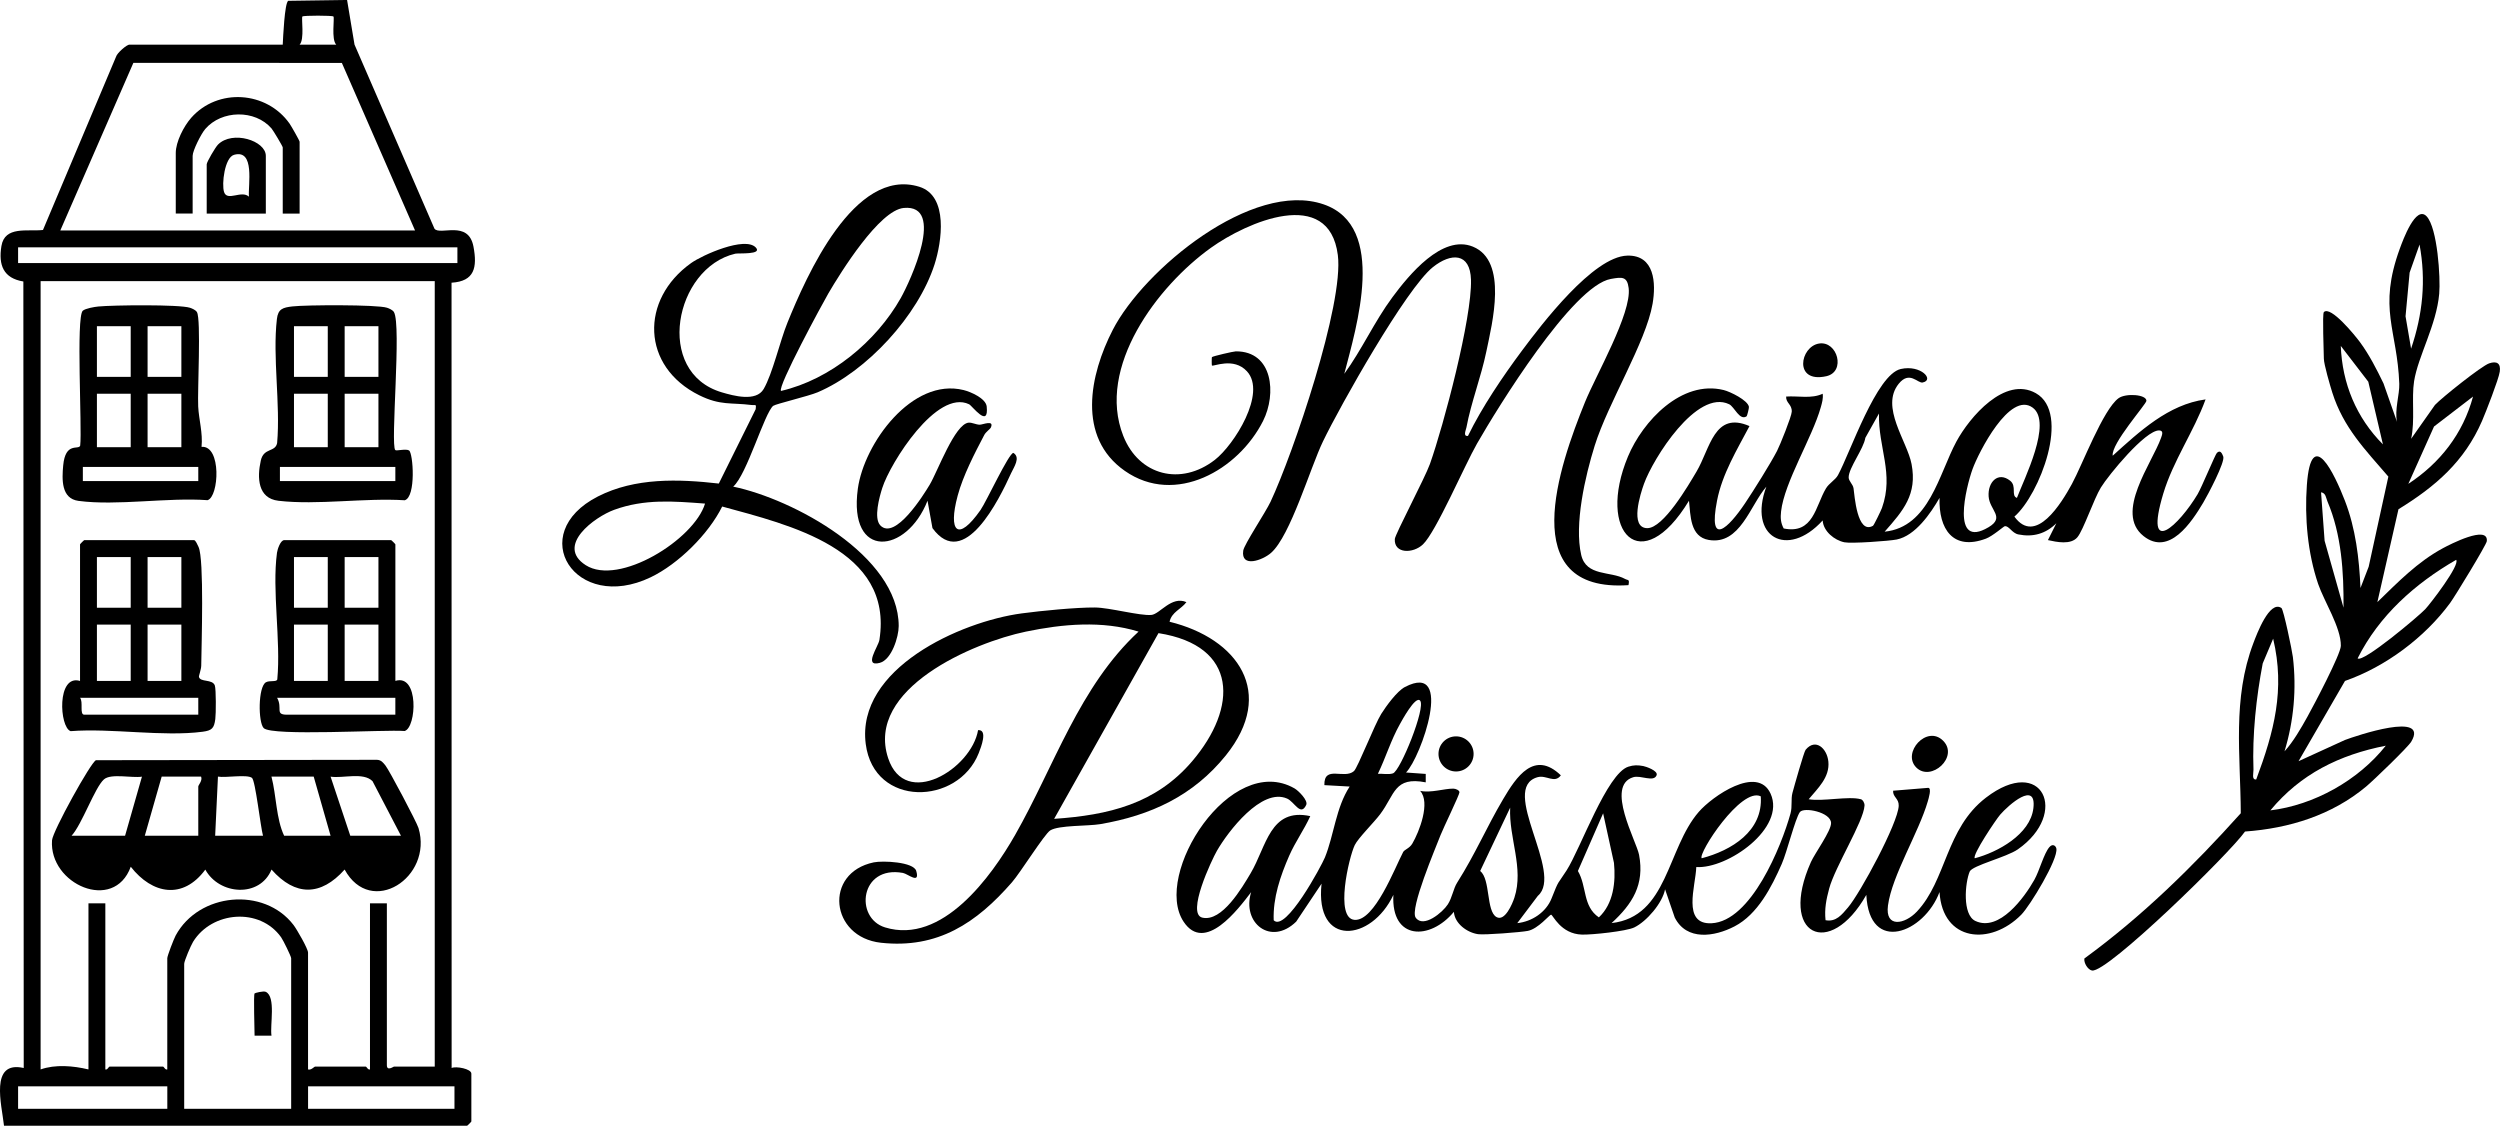<?xml version="1.0" encoding="UTF-8"?>
<svg id="Layer_2" data-name="Layer 2" xmlns="http://www.w3.org/2000/svg" viewBox="0 0 887.13 399.47">
  <g id="Layer_1-2" data-name="Layer 1">
    <g>
      <g>
        <path d="M824.62,110.75c2.44-2.4,11.19,8.45,12.82,10.66,3.34,4.55,5.89,9.57,8.34,14.63l4.8,13.66c-.91-4.23.94-9.76.81-13.48-.7-19.3-7.63-26.52.18-47.97,1.15-3.15,5.68-15.57,9.52-11.48,3.85,4.1,4.97,21.82,4.47,27.47-.99,11.16-7.51,22.17-8.92,31.05-.95,6.01.39,14-1.05,20.42l8.46-12.01c2.48-2.63,16.49-13.82,19.23-14.76s4.18.01,3.77,2.92c-.39,2.73-4.94,14.37-6.31,17.54-6.26,14.39-16.51,23.24-29.64,31.3l-7.49,32.96c7.27-7.04,14.24-14.28,23.3-19.15,2.3-1.24,16.13-8.41,15.54-2.48-.13,1.27-11.31,19.6-13.04,21.96-8.98,12.21-22.92,22.64-37.29,27.64l-16.48,28.48,16.45-7.52c4.03-1.52,29.97-10.28,23.55.58-1.18,2-13.51,13.85-16.02,15.94-12.18,10.16-27.27,14.83-42.98,15.96-5.24,7.55-48.93,50.29-54.29,49.32-1.48-.27-2.97-2.71-2.71-4.27,20.48-14.94,38.6-32.71,55.5-51.54-.08-20.52-3.07-40.56,4.5-60.45,1.13-2.98,5.7-15.3,9.93-12.38.74.51,3.8,15.17,4.06,17.41,1.34,11.28.33,22.62-2.97,33.45,3.13-3.42,5.89-8.25,8.15-12.32s11.8-22.14,11.84-25.12c.09-6.49-5.98-15.85-8.06-21.97-3.72-10.96-4.83-23.5-4-35.05,1.55-21.56,9.91-3.77,13.51,5.55,3.81,9.88,5.06,20.43,5.52,30.95l2.91-7.56,6.98-31.97c-8.15-9.49-15.95-17.32-19.91-29.88-.77-2.44-2.98-10.04-2.98-12,0-2.34-.59-15.91,0-16.48ZM855.58,123.73c4.13-12.2,5.36-24.17,3-36.95l-3.52,9.95-1.45,15.51,1.97,11.49ZM845.59,157.71l-5.2-22.26-9.76-12.7c.52,13.42,5.54,25.48,14.97,34.96ZM854.6,171.69c11.27-7.38,19.4-17.8,22.96-30.97l-13.84,10.63-9.12,20.34ZM831.6,215.64c.12-12.57-.71-26.03-5.71-37.73-.53-1.23-.53-2.95-2.26-3.22l1.26,17.21,6.71,23.74ZM836.61,233.62c1.86,1.72,21.71-15.01,24-17.45,1.9-2.03,12.44-15.75,10.96-17.51-14.58,8.41-27.34,19.76-34.96,34.96ZM800.63,276.58c6.3-16.87,10.31-31.85,6-49.94l-3.7,8.77c-2.3,12-3.74,25.42-3.28,37.69.04,1.21-.75,3.72.99,3.48ZM846.6,264.61c-16.42,3.24-30.23,10-40.96,22.96,15.53-1.9,31.22-10.66,40.96-22.96Z"/>
        <g>
          <path d="M274.41,143.97c-3.15,2.54-9.37,24.47-14.23,28.71,21.26,4.42,58.7,24.51,58.73,49.46,0,3.81-2.48,11.94-6.72,13.08-5.93,1.59-.49-5.83-.13-8.14,5.1-32.22-32.05-40.83-55.79-47.34-4.83,9.77-15.53,20.38-25.38,25.11-26.74,12.83-44.72-15.42-18.7-28.69,13.18-6.72,28.59-6.2,42.88-4.57l13.09-26.39c.27-2.01-.06-1.3-1.46-1.48-7.36-.93-11.03.25-18.54-3.45-20.59-10.16-21.12-33.96-2.9-46.93,4.04-2.87,19.03-9.55,22.91-5.54,2.56,2.65-6.13,1.96-7.25,2.22-21.49,5-28.93,42.12-4.73,49.22,4.1,1.2,12.09,3.43,14.79-1.19,3.16-5.41,5.8-17.06,8.44-23.53,6.64-16.32,23.66-55.37,46.76-48.26,10.53,3.24,7.97,19.66,5.45,27.54-5.82,18.16-24,37.96-41.5,45.41-3.14,1.34-14.9,4.14-15.7,4.78ZM277.16,138.72c17.49-4.05,33.74-17.48,42.47-32.94,3.43-6.08,16.01-33.38,1.08-31.99-8.71.81-22.38,22.84-26.75,30.3-1.91,3.27-18.2,33.3-16.81,34.63ZM250.18,178.7c-11.17-.84-21.41-1.73-32.24,2.21-6.89,2.51-20.9,12.71-10.1,19.64,11.75,7.54,38.48-9.06,42.35-21.86Z"/>
          <path d="M312.37,186.43c5.26,5.46,15.4-10.86,17.54-14.44,2.81-4.7,8.89-21.52,13.8-22.01,1.16-.11,2.56.68,3.9.73,1.04.04,5.26-1.87,4,.99-.25.57-1.77,1.55-2.35,2.66-3.43,6.53-7.53,14.44-9.43,21.53-3.47,12.9.06,16.59,8.1,5.1,2.11-3.02,10.03-20.19,11.66-20.28,2.67,1.63.15,5.11-.79,7.18-4.27,9.38-16.72,34.86-27.92,19.51l-1.75-9.72c-7.46,19.01-28.19,21.09-24.73-4.24,2.2-16.09,19.27-39.54,37.52-35.03,2.56.63,7.91,2.97,8.21,5.84.83,7.97-5.17-.28-6.26-.8-11.42-5.47-27.92,20.74-30.79,29.69-1.02,3.18-3.13,10.77-.7,13.29Z"/>
        </g>
        <g>
          <path d="M421.01,213.66c-1.9,2.56-5.22,3.49-5.99,6.97,24.27,5.95,37.86,25.21,19.96,47.44-11.54,14.32-26.65,21.31-44.56,24.38-4.32.74-14.7.32-17.75,2.23-2.02,1.26-10.58,14.97-13.57,18.4-12.56,14.41-26.32,23.66-46.48,21.46-18.03-1.97-20.43-24.8-2.56-28.53,3.16-.66,14.14-.18,15.07,3.05,1.42,4.91-2.96,1.03-4.73.7-15.23-2.78-17.26,15.98-6.34,19.33,20.25,6.22,37.72-18.01,46.18-32.85,13.84-24.29,22.76-52.68,43.78-72.11-12.91-3.97-26.92-2.71-39.97,0-18.6,3.85-57.04,20.23-48.89,44.91,6.04,18.27,29.56,3.84,31.91-9.95,3.52-.26,1.08,6.01.21,8.21-7.33,18.49-37.13,19.38-40.07-3.28-3.46-26.72,33.52-43.44,55.37-46.36,6.86-.92,19.3-2.14,25.96-2.09,5.22.04,15.9,3,20.02,2.64,3.01-.26,7.13-6.87,12.45-4.54ZM374.06,290.57c19.3-1.32,36.04-5.27,48.98-20.44,16.21-19.01,16.46-40.99-11.95-45.46l-37.03,65.9Z"/>
          <g>
            <path d="M660.28,283.58c.73.2,1.41,1.33,1.35,2.29-.32,5.65-10.5,21.77-12.55,29.47-1.02,3.82-1.71,7.18-1.28,11.2,3.73.7,5.78-1.96,7.96-4.52,4.35-5.09,17.76-29.94,18-36.06.11-2.65-2.12-3.04-1.99-5.37l12.47-1.02c1.29.06.13,3.78-.17,4.83-3.17,10.94-12.7,26.3-14.12,36.92-1.08,8.06,5.95,6.73,10.25,2.17,10.53-11.15,10.18-29.42,24.51-40.43,20.09-15.43,29.64,5.56,11.33,18.33-4.02,2.81-16.18,5.73-17.09,7.89-1.66,3.96-2.67,15.34,2.02,17.53,8.49,3.96,17.36-8.3,20.91-14.58,1.84-3.26,3.4-9.39,5.35-11.63,1.2-1.38,2.29-.42,2.47.49.74,3.74-9.34,20.34-12.45,23.5-10.97,11.13-27.93,9.58-29.01-8.04-5.44,14.56-24.94,22.19-25.97,1-13,23-31.31,14.45-19.66-11.65,1.37-3.07,7.19-11.03,7.15-13.84-.05-3.88-9.73-5.78-11.08-3.87-1.68,2.38-4.56,14.13-6.41,18.35-3.61,8.21-8.54,17.92-16.77,22.19-7.14,3.71-16.99,5.21-21.21-3.13l-3.44-10.03c-.93,4.89-6.55,11.42-10.94,13.54-2.8,1.35-14.97,2.64-18.54,2.54-7.6-.22-10.31-7.05-10.98-7.07-.51-.01-4.55,5.01-8.22,5.75-2.47.49-15.39,1.5-17.68,1.17-3.86-.56-8.3-3.74-8.58-7.93-8.46,10.22-22.33,10.13-21.47-6.01-7.79,16.61-27.91,18.77-25.49-3.98l-9,13.47c-9.02,8.78-19.38.41-15.98-10.47-4.62,6.07-16.44,21.85-23.97,10.49-11.07-16.7,16.7-60.22,39.33-47.32,1.41.8,4.92,4.3,4.18,5.87-1.98,4.25-4.16-1.1-6.8-2.25-9.03-3.94-20.94,11.68-24.89,18.55-1.85,3.23-10.91,22.39-5.17,23.71,7,1.61,14.11-10.66,17.13-15.74,5.66-9.51,6.85-23.39,21.17-20.28-2.21,4.86-5.28,9.07-7.46,14.01-3.15,7.18-5.82,14.99-5.52,22.94,4.24,4.43,17-19.42,18.17-22.28,3.23-7.94,3.89-17.68,8.79-25.17l-8.98-.5c-.17-7.25,7.05-1.94,10.5-4.98,1.33-1.17,7.36-16.63,9.68-20.29,1.76-2.79,5.59-8.09,8.42-9.56,17.68-9.19,5.7,25.01.38,30.35l6.99.5v2.99c-11.24-2.17-10.9,4.31-16.17,11.31-2.22,2.95-7.85,8.52-9.02,10.96-2.08,4.32-7.15,26.03-.06,26.53,7.12.5,14.27-18.44,17.24-24.07.46-.87,2.25-1.29,3.25-2.99,2.47-4.22,6.52-14.61,2.77-18.72,3.75.83,8.49-.8,11.74-.79.93,0,2.18.59,2.22,1.27.05.83-5.76,12.75-6.72,15.24-1.78,4.64-11,26.22-8.81,29.28,2.74,3.85,9.58-1.88,11.4-4.72,1.58-2.46,1.93-5.52,3.3-7.69,6.62-10.48,10.31-19.44,16.32-29.63,4.71-7.98,11.07-17.51,20.48-8.47-2.21,3.04-5.08-.21-8.24.66-13.84,3.84,9.46,34.08.08,42.11l-7.3,9.68c5.2-.53,10.24-3.86,12.18-8.8,2.7-6.87,2.01-4.73,5.33-9.92,4.99-7.83,14.3-34.33,21.89-36.79,1.93-.62,3.34-.6,5.31-.23.89.16,5.37,1.66,4.73,3.27-1.03,2.59-5.61-.12-8.28.69-9.99,3,1.14,22.67,2.06,27.54,2,10.6-2.36,17.43-9.76,24.23,20.02-2.29,19.57-26.36,30.95-39.47,4.76-5.49,20.82-16.74,25.48-6.46,5.53,12.23-15.32,26.77-26.37,26.04-.2,6.72-5.17,20.43,5.38,19.95,14.06-.64,24.84-27.32,28.06-38.96.69-2.49.09-5.07.69-7.31s4.07-14.58,4.68-15.3c3.56-4.26,7.6-.41,8.06,4.17.57,5.63-3.82,9.58-6.98,13.39,4.93.88,14.21-1.2,18.48,0ZM503.93,248.62c-1.65-1.92-6.62,7.36-7.16,8.32-3.18,5.64-5.02,11.85-7.82,17.64,1.69-.09,3.74.37,5.34-.15,2.63-.85,11.74-23.38,9.64-25.81ZM700.75,304.56c8.09-2.14,19.7-8.43,20.8-17.76,1.18-9.95-8.82-1.15-11.79,2.29-1.46,1.68-9.96,14.31-9.01,15.46ZM624.81,282.58c-6.96-3.42-22.36,20.32-20.96,21.98,10.59-2.77,21.83-9.64,20.96-21.98ZM531.02,325.41c2.97,1.71,5.64-4.65,6.37-6.87,3.44-10.53-2.03-21.18-1.5-31.95l-10.64,22.47c3.72,3.03,2.06,14.22,5.78,16.36ZM568.88,288.59l-8.96,20.48c3.25,5.55,1.63,12.49,7.44,16.46,5.2-4.86,6.03-12.61,5.36-19.34l-3.85-17.6Z"/>
            <circle cx="516.68" cy="267.53" r="6.23"/>
            <path d="M689.51,262.84c5.75,5.75-4.3,14.73-9.51,9.51-5.22-5.22,3.77-15.26,9.51-9.51Z"/>
          </g>
        </g>
        <g>
          <path d="M476.97,132.73c6.33-8.68,10.74-18.64,17.16-27.29,5.74-7.73,17.6-22.4,28.54-17.91,12.52,5.14,6.82,27.22,4.76,37.21-1.85,8.98-5.42,18.11-7.06,26.91-.19,1.03-1.32,3.27.54,3.04,4.96-10.19,12.34-21.09,19.18-30.28,7-9.4,25.24-33.34,37.32-33.7,9.77-.29,10.27,9.8,9.01,17.09-2.36,13.67-15.81,35.19-20.55,50.38-3.35,10.73-7.31,27.88-4.77,38.77,1.79,7.64,10.41,5.66,15.5,8.46,1.15.64,1.7-.04,1.27,2.23-40.56,2.77-24.49-42.58-15.45-64.9,3.86-9.54,16.62-31.58,15.51-40.53-.52-4.19-2.41-3.92-6.31-3.23-13.6,2.4-40.28,45.83-47.49,58.42-4.41,7.7-14.53,31.3-19.18,35.76-3.5,3.36-10.33,3.39-10-1.9.1-1.64,10.7-21.67,12.46-26.61,4.88-13.75,14.95-51.81,14.57-65.36-.27-9.74-7.12-9.6-13.5-4.51-9.52,7.6-32.98,49.31-39.03,61.87-4.53,9.4-11.53,33.46-18.41,39.53-3,2.65-10.78,5.45-9.88-.79.32-2.18,7.94-13.59,9.71-17.37,8.01-17.1,26.08-70.17,23.86-87.52-3.14-24.54-32.32-11.67-45.02-2.58-18.94,13.55-40.73,42.36-31.12,66.75,5.56,14.12,20.46,17.84,32.48,8.53,6.86-5.31,18.51-23.73,11.41-31.44-4.74-5.15-11.98-1.57-12.43-2.06-.1-.11-.09-2.85,0-2.97.28-.34,7.67-2.04,8.48-2.05,13.23-.08,14.49,15.12,9.68,24.68-8.75,17.39-31.14,30.27-49.07,17.73-17.1-11.95-12.47-34.12-4.25-50.08,10.96-21.29,49.52-53.22,74.84-44.48,22.69,7.83,11.56,43.57,7.28,60.16Z"/>
          <path d="M668.77,188.67c15.83-1.64,19.28-20.55,25.46-31.98,4.71-8.71,17.2-23.37,28.2-17.16,12.54,7.08,1.26,36.1-7.62,43.79,7.51,10.38,16.73-4.81,20.42-11.6s11.06-26.41,16.54-30.41c2.55-1.86,9.92-1.36,9.89.92-.01,1.15-12.63,15.29-11.96,19.48,9.47-8.56,19.73-18.19,32.95-19.98-4.15,11.41-11.5,21.73-15.01,33.43-7,23.32,5.76,11,12.19.2,1.44-2.42,6.25-14.1,6.84-14.65,1.21-1.15,1.8.12,2.25,1.27.75,1.92-5.52,13.74-7.09,16.38-4.16,6.99-12.11,19.09-21.2,11.86-10.4-8.26,3.03-25.85,6.23-34.85.39-1.1.97-2.59-.68-2.63-4.89-.12-17.97,15.84-20.68,20.26-2.52,4.11-6.2,15.1-8.33,17.64-2.34,2.8-7.39,1.7-10.46,1.02l2.99-5.98c-3.71,3.69-8.22,5.02-13.46,3.97-2.33-.46-3.37-3.18-4.87-2.91-.39.07-4.28,3.51-6.66,4.4-11.7,4.39-16.81-3.43-16.46-14.46-3.15,5.47-8.57,13.43-15.21,14.77-2.69.54-16.06,1.49-18.53.99-3.55-.71-7.51-3.91-7.73-7.76-12.58,13.84-26.66,5.82-19.98-11.99-5.79,6.66-9.33,20.79-20.42,18.92-6.71-1.13-6.46-8.71-7.04-13.92-16.97,27.99-32.88,11.22-21.66-15.67,5.26-12.6,19.03-27.29,33.97-23.61,2.31.57,8.56,3.61,8.96,5.96.08.45-.66,3.24-.8,3.34-2.48,1.74-4.35-3.36-6.21-4.26-11.5-5.54-27.03,19.32-30.23,28.25-1.27,3.53-5.15,15.61,1.13,15.72,5.75.1,14.67-15.26,17.51-20.06,4.86-8.18,6.24-21.6,18.8-16.16-4.44,8.41-9.67,16.98-11.51,26.44-3.26,16.72,3.96,9.86,9.94.95,3.12-4.65,9.02-14.08,11.35-18.58,1.05-2.02,5.16-12.23,5.22-13.92.1-2.66-2.12-3.04-1.99-5.37,4.32-.3,8.94.88,12.97-1,.22,1.68-.23,3.22-.68,4.81-3.03,10.77-12.93,26.59-14.09,36.94-.25,2.26-.16,4.03.93,6.06,10.56,2.15,11.27-7.96,14.99-14.2,1.12-1.88,3.33-3,4.27-4.72,4.36-8.01,13.65-35.72,22.28-37.67,7.14-1.61,12.1,3.92,7.76,4.79-1.76.35-4.65-4.32-8.5.47-6.61,8.21,3.03,20.37,4.57,28.45,2.06,10.78-2.89,16.48-9.54,24.01ZM715.71,176.68c2.48-6.58,12.74-26.83,5.57-32.04-8.11-5.91-19.17,15.91-21.31,21.8-2.29,6.32-7.89,28.7,5.67,20.65,5.98-3.55.38-6.02.03-10.91-.37-5.13,3.38-8.99,7.65-5.58,2.42,1.94.2,5.34,2.39,6.08ZM664.65,186.55c.31-.18,2.82-5.34,3.17-6.31,4.34-12.21-1.36-21.3-1.06-33.51l-4.84,8.63c-.6,3.92-5.9,10.66-5.92,14.03,0,1.36,1.5,2.39,1.73,3.87.36,2.41,1.24,16.59,6.93,13.3Z"/>
          <path d="M645.52,121.9c6.52-1,9.58,10.04,2.55,11.6-11.68,2.6-9.36-10.56-2.55-11.6Z"/>
        </g>
      </g>
      <g>
        <path d="M100.33,15.84c.13-2.59.66-14.66,1.93-15.55l20.9-.3,2.64,15.84,28.37,65.32c1.94,2.55,12.03-3.25,13.84,6.36,1.39,7.38.41,12.31-7.78,12.81l.03,278.66c1.52-.72,7,.28,7,2v16.98c0,.11-1.39,1.5-1.5,1.5H1.42c-.8-7.47-5.19-23.23,7-20.48l-.13-279.09c-7.06-1.16-8.89-5.77-7.79-12.55,1.18-7.26,9.22-5.12,14.75-5.73l25.93-61.48c.36-1.35,3.81-4.29,4.7-4.29h54.45ZM118.31,5.85c-.39-.39-10.61-.39-11,0-.46.46.82,8.18-.99,9.99h12.99c-1.82-1.81-.53-9.52-.99-9.99ZM147.28,81.78l-25.97-59.45-73.98-.03-25.93,59.48h125.88ZM162.31,87.77H6.42v5.57h155.89v-5.57ZM154.27,99.76H14.41v279.73c5.23-1.85,11.61-1.29,16.98,0v-58.94h5.99v58.94c.73.27,1.19-1,1.5-1h18.98c.3,0,.77,1.26,1.5,1v-39.46c0-.85,2.3-6.79,2.96-8.03,8.21-15.25,31.37-17.41,41.82-3.79,1.18,1.53,5.17,8.46,5.17,9.82v41.46c1.08.37,2.19-1,2.5-1h17.98c.3,0,.77,1.26,1.5,1v-58.94h5.99v57.44c0,2.22,2.34.5,2.5.5h14.49V99.76ZM103.32,393.48v-53.45c0-.65-2.85-6.43-3.56-7.43-7.57-10.66-24.52-9.28-31.24,1.59-.78,1.26-3.16,6.82-3.16,7.83v51.45h37.96ZM6.42,385.48v7.99h52.95v-7.99H6.42ZM109.32,385.48v7.99h51.95v-7.99h-51.95Z"/>
        <path d="M122.29,308.56c-8.43,9.47-17.51,9.55-25.94,0-4.15,10.1-18.55,9.04-23.49.02-7.94,10.76-18.83,8.75-26.46-1.01-5.99,16.39-29.05,6.19-27.94-9.38.23-3.25,13.85-27.85,15.6-28.43l99.72-.14c1.5.07,2.14.97,2.99,2.01,1.3,1.59,11.13,20.16,11.74,22.22,5.21,17.53-16.88,31.8-26.22,14.71ZM25.4,296.57h18.98l5.99-20.97c-3.47.56-11.02-1.25-13.5.98-3.26,2.93-7.79,15.98-11.48,19.99ZM71.36,275.59h-13.99l-5.99,20.98h18.98v-17.48c0-.5,1.58-2.1,1-3.5ZM93.33,296.57c-.87-3.03-2.7-19.66-3.93-20.55-1.85-1.33-9.3.06-12.06-.44l-.99,20.98h16.98ZM111.32,275.59h-14.99c1.76,6.8,1.63,14.92,4.5,20.98h16.48l-5.99-20.98ZM142.29,296.57l-10.1-19.37c-3.29-3.29-10.44-.93-14.88-1.6l6.99,20.97h17.98Z"/>
        <path d="M71.51,158.56c7.16-.56,6.22,17.73,2.14,18.93-14.15-1.04-32.12,2.07-45.8.25-6.16-.82-5.88-7.59-5.43-12.53.79-8.64,5.55-5.35,6.04-7.11.71-6.18-1.54-45.75.93-47.85.96-.82,4.09-1.35,5.51-1.49,5.1-.5,28.75-.78,32.52.45.82.27,2.04.82,2.46,1.54,1.52,2.57.16,27.92.45,33.52.23,4.59,1.69,9.41,1.19,14.29ZM46.38,115.75h-11.99v17.98h11.99v-17.98ZM64.36,115.75h-11.99v17.98h11.99v-17.98ZM46.38,139.72h-11.99v18.98h11.99v-18.98ZM64.36,139.72h-11.99v18.98h11.99v-18.98ZM70.36,165.7H29.4v5h40.96v-5Z"/>
        <path d="M140.28,159.71c.41.38,3.74-.56,4.87.13,1.46.9,2.55,16.48-1.53,17.68-14.12-.91-31.04,1.79-44.81.18-7.36-.86-7.62-8.19-6.26-14.29,1.04-4.63,5.12-2.84,5.79-6.19,1.21-13.88-1.66-30.51-.08-44.03.42-3.6,2.14-4.07,5.53-4.46,4.79-.55,30.01-.68,33.54.47.82.27,2.04.82,2.46,1.54,2.73,4.62-1.31,47.3.48,48.97ZM116.31,115.75h-11.99v17.98h11.99v-17.98ZM134.29,115.75h-11.99v17.98h11.99v-17.98ZM116.31,139.72h-11.99v18.98h11.99v-18.98ZM134.29,139.72h-11.99v18.98h11.99v-18.98ZM140.29,165.7h-40.96v5h40.96v-5Z"/>
        <path d="M28.4,241.62v-48.45c0-.11,1.39-1.5,1.5-1.5h38.96c.55,0,1.27,1.74,1.59,2.41,2.05,4.3,1.04,34.86.96,42.11-.01,1.35-.89,3.57-.81,3.99.39,2,4.81.71,5.63,3.07.46,1.34.42,10.06.17,11.91-.43,3.27-1.19,4.06-4.5,4.5-14.05,1.85-32.32-1.33-46.84-.21-4-1.35-4.99-20.31,3.33-17.82ZM46.38,197.67h-11.99v17.98h11.99v-17.98ZM64.36,197.67h-11.99v17.98h11.99v-17.98ZM46.38,221.64h-11.99v19.98h11.99v-19.98ZM64.36,221.64h-11.99v19.98h11.99v-19.98ZM70.36,247.62H28.4c1.23,1.39-.27,5.99,1.5,5.99h40.46v-5.99Z"/>
        <path d="M140.29,241.62c8.44-2.64,7.54,16.53,3.3,17.78-6.93-.57-47.07,1.93-50.01-1.03-2.01-2.03-2.02-14.66.78-16.26,1.31-.75,3.85,0,4.04-1.05,1.3-13.92-1.92-31.48-.11-44.94.18-1.32,1.28-4.45,2.55-4.45h37.96c.11,0,1.5,1.39,1.5,1.5v48.45ZM116.31,197.67h-11.99v17.98h11.99v-17.98ZM134.29,197.67h-11.99v17.98h11.99v-17.98ZM116.31,221.64h-11.99v19.98h11.99v-19.98ZM134.29,221.64h-11.99v19.98h11.99v-19.98ZM140.29,247.62h-41.96c2.06,3.69-.91,5.99,3.5,5.99h38.46v-5.99Z"/>
        <path d="M106.32,75.79h-5.99v-23.48c0-.39-3.38-6.03-3.98-6.73-5.86-6.77-17.71-6.56-23.52.2-1.46,1.69-4.47,7.67-4.47,9.52v20.48h-5.99v-21.48c0-3.97,2.83-9.49,5.48-12.5,9.44-10.67,26.74-9.51,34.91,2.07.58.82,3.56,6.06,3.56,6.43v25.48Z"/>
        <path d="M94.33,75.79h-20.98v-17.48c0-.84,3.11-6.1,4-6.99,5.12-5.17,16.98-1.42,16.98,3.99v20.48ZM88.33,69.79c-.32-4.11,2.22-16.98-5.28-14.85-3.34.95-4.45,10.41-3.54,13.2,1.12,3.46,6.19-.78,8.82,1.65Z"/>
        <path d="M90.34,352.52c.11-.17,3.14-.96,3.98-.56,3.66,1.75,1.43,11.81,2.02,15.55h-6c0-2.33-.42-14.37,0-14.99Z"/>
      </g>
    </g>
  </g>
</svg>